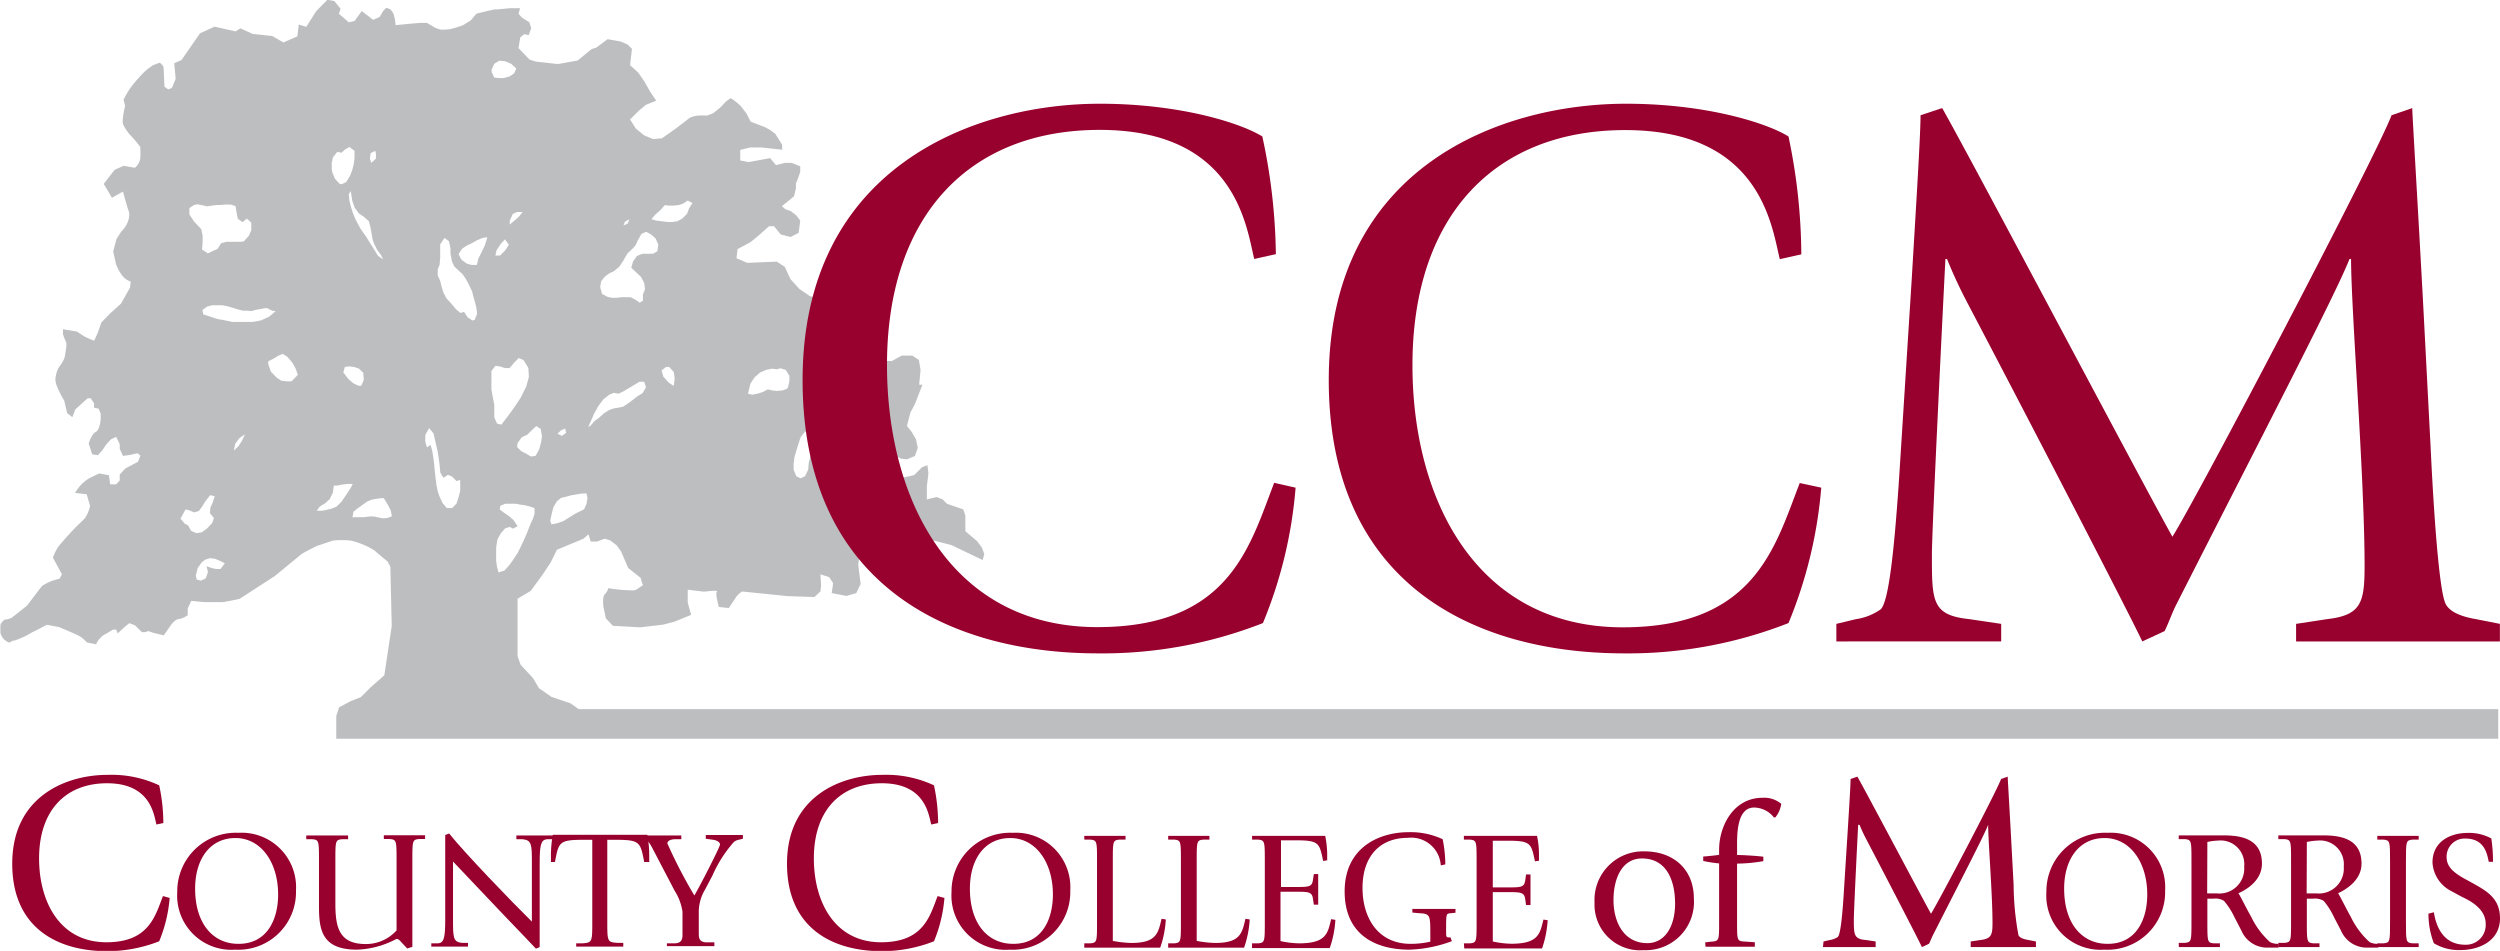 <svg xmlns="http://www.w3.org/2000/svg" viewBox="0 0 253.3 96.34"><defs><style>.cls-1{fill:#bcbec0;}.cls-2{fill:#98002e;}</style></defs><g id="Layer_1" data-name="Layer 1"><path class="cls-1" d="M50.43,14.91l.86-.07.75,0s-.13,0,.36.23a2.46,2.46,0,0,0,1,.45,5.11,5.11,0,0,0,1-.06,11.55,11.55,0,0,0,1.25-.39l.79-.5.57-.67s1.56-.38,1.84-.43l.28,0,1.29-.12,1,0-.15.57.35.39.74.46.19.62-.25.69-.45-.1-.41.33-.17,1.09,1.12,1.16.64.2,2.23.25,2-.36,1.42-1.16.46-.14,1.15-.86,1.35.24.69.31.43.43-.19,1.65.83.76.63.91.56,1,.63.93-1.06.43-.7.59-.89.89.58.91.82.68.93.39.91-.08,1.41-1,1.19-.91a1.32,1.32,0,0,1,.57-.3,3.1,3.1,0,0,1,.73-.1h.69l.58-.22.72-.58.6-.63.46-.33a6.32,6.32,0,0,1,1,.78c.21.26.59.76.59.76l.44.85,1.44.55.53.29.54.41.68,1.09v.5l-2.12-.23-.73,0-.4,0-1,.25v1.07l.87.16,2.16-.4.59.71.92-.23.67,0,.87.35,0,.56-.19.56-.25.62,0,.5-.19.8-1.23,1,.36.31.56.2.53.41.41.54-.16,1.24-.81.42-1-.25-.69-.84-.5,0-1,.89-.87.72-1.32.71-.11.92,1.08.47,3-.12.81.52.58,1.25.91,1,1.08.74,1.17.21a1.31,1.31,0,0,1,.14.74A8.54,8.54,0,0,1,92,44.8c0,.32-.24,1.15-.24,1.15l.83.11.64.2.59.54.72.83,1.29-.34,2.46,1.81h.8l1-.55,1.08,0,.66.44L102,50l-.14,1.5h.33l-.71,1.83-.19.4-.32.59-.35,1.36.49.61.43.74.18.87-.29.82-.81.34-.61-.07-.93-.51-.51.89,1.57,1.56,1.21-.27.8-.8.55-.21.1.83-.16,1.31,0,1.33,1-.24.6.24.45.45,1.64.56.21.62v1.59l1.18,1,.49.65.25.67-.17.6-3.18-1.52-1.78-.45-.65,1.45-.71,1-.71.54-1,.25-1.26,0-.71-.11-.46-.31-.36-1.27-.09-1.18-.43-1.23-.83-.25,0,1.09-.38.7.09.53-.14,1.27.24,1.92-.44.92-1,.29L93,72.61l.14-1L92.75,71l-.89-.29.06,1.17-.06.56-.61.57-2.72-.09-4.62-.47a2.57,2.57,0,0,0-.57.52l-.77,1.16-1-.11s-.4-1.35-.2-1.55-1.3,0-1.3,0l-1.66-.2v1.3l.35,1.25L77,75.53l-1.09.28-2.3.27-2.78-.15-.71-.75L69.87,74s-.14-1,.15-1.28a1.41,1.41,0,0,0,.35-.61,14,14,0,0,0,2.63.22c.22,0,.88-.59.89-.49a5.33,5.33,0,0,1-.25-.77l-1.26-1-.72-1.67-.45-.63-.66-.5L70,67.1l-.77.29-.65,0-.22-.73-.51.44-2.69,1.12-.63,1.28-.87,1.31-1.16,1.58-1.33.79V79l.31.88,1.27,1.36.58,1,1.26.88,1.94.66.83.59H261.85v3H42.8V85.07l.29-.89,1.19-.63,1-.39,1-1,1.39-1.22.75-5-.14-6L48,69.41s-1.13-.92-1.33-1.12a7.94,7.94,0,0,0-2.41-1,8.81,8.81,0,0,0-1.8,0l-1.66.56s-1.35.67-1.56.84l-2.66,2.19L33,73.2s-1.53.33-1.77.33H29.47l-1.36-.13-.36.76,0,.69a2.3,2.3,0,0,1-.91.4c-.35,0-.76.56-.76.56l-.76,1.08-1.05-.25-.52-.18-.33.11h-.31l-.7-.69-.58-.22-.35.28c-.17.14-.83.76-.83.76l-.14-.39-.33,0-.51.31-.56.32-.41.42-.25.44-.92-.19a3.22,3.22,0,0,0-.8-.67c-.43-.22-2-.88-2-.88l-1.26-.24s-1.13.61-1.49.77a8.94,8.94,0,0,1-1.74.82c-.43,0-.45.38-.84.09a1.36,1.36,0,0,1-.63-.88c0-.27,0-.49,0-.73s.42-.59.42-.59a1.81,1.81,0,0,0,.74-.2l1.54-1.22,1.52-2a7.42,7.42,0,0,1,1-.51l.79-.23.22-.44-.91-1.68a5.32,5.32,0,0,1,.56-1.13c.24-.29.85-1,1.33-1.51s1-1,1.36-1.36a3.75,3.75,0,0,0,.52-1.24l-.35-1.18-1.18-.14a6.08,6.08,0,0,1,.54-.74,3.83,3.83,0,0,1,.9-.74l1-.49,1,.18.12.92h.61l.36-.39v-.6l.58-.62,1.27-.67.25-.63-.3-.24-.74.17-.73.1-.33-.72v-.47l-.36-.74-.52.25-.46.49-.43.63-.44.49-.58-.09-.35-1.09a3,3,0,0,1,.49-1c.26-.27.31-.12.5-.51a3,3,0,0,0,.22-1l0-.52-.21-.51-.46-.09,0-.44-.34-.52h-.31L16.36,54l-.3.79-.52-.41-.31-1.29a8.73,8.73,0,0,1-.69-1.34,2.24,2.24,0,0,1-.2-.83,3.13,3.13,0,0,1,.26-1c.11-.28.6-.74.7-1.31s.24-1.32.1-1.49a3.54,3.54,0,0,1-.29-.77v-.47l1.4.23.76.49a8.84,8.84,0,0,0,1,.44l.36-.78L19,45.19l.89-.91,1.1-1,.53-.94.38-.67.07-.62a1.88,1.88,0,0,1-.93-.71,5.05,5.05,0,0,1-.56-1.06L20.2,38l.32-1.24L21,36a2.87,2.87,0,0,0,.68-1,2.09,2.09,0,0,0,.13-1c-.08-.07-.62-2.07-.62-2.07l-1.12.63-.52-.89-.31-.52,1.11-1.43.91-.4,1.14.2a1.58,1.58,0,0,0,.54-.92,9.38,9.38,0,0,0,0-1.2,12.77,12.77,0,0,0-.83-1,4.63,4.63,0,0,1-.79-1.05,1,1,0,0,1-.16-.6,8.44,8.44,0,0,1,.25-1.5l-.16-.63a8.5,8.5,0,0,1,.86-1.41,15.58,15.58,0,0,1,1.29-1.45,7.25,7.25,0,0,1,.85-.64l.66-.25s.37.26.39.49.09,1.94.09,1.94l.38.27s.36-.07.42-.23l.34-.84-.15-1.57.74-.33L29,15.89l1.47-.67,2.12.48.5-.31,1.22.56,2,.22,1.14.65,1.41-.62L39,15l.76.24,1-1.58,1.14-1.16.71.13.63.78-.17.51,1,.86.59-.14.72-1,1.16.89.65-.29.38-.63.3-.31.44.18.29.42.15.58.06.59M34.19,35.72l0-.65-.45-.4-.44.36-.48-.36L32.69,34l-.1-.6-.51-.16H31.6l-.47.05-.45,0-.51.07-.44.07-.49-.11-.5-.1-.35.07-.47.31,0,.65.45.68.44.48.31.32.14.65,0,.71-.06.71.59.39,1-.47.35-.56.54-.14.45,0,.47,0h.56l.29-.06.49-.54.25-.58Zm-4.4,8.8.48.16.49.16.51.09.53.11.49.1.53,0,.5,0h.52l.45,0,.44-.07.45-.09.81-.37.67-.56L36.3,44l-.47-.25-.3,0-.43.09-.47.08-.44.12L33.8,44l-.44,0-.45-.11-.62-.19-.46-.14-.54-.11H30.24l-.47.11-.53.36.08.45Zm6.12,4.89.26.76.59.61.47.31.54.07h.49l.65-.66-.23-.65-.31-.56-.53-.62-.46-.3-.43.18-.53.32-.51.26Zm-2.36,7.11L33,56.9l-.45.6-.12.67.46-.44.37-.58ZM46.75,27.8l-.47.24-.07.56.13.42.48-.42,0-.53ZM30.29,63.42l.19-.63-.46-.1-.48.62-.36.58-.3.4-.48.15-.5-.22-.37-.08-.51.93.44.52.34.17.28.54.54.24.56-.09.52-.38.54-.57L30.4,65,30,64.52l.05-.59Zm-.12,6.65.45.1h.46l.43-.58L31,69.34l-.47-.2L30,69.07l-.49.16-.34.27-.41.57-.19.78.09.39.44.11.48-.23.22-.64-.14-.59Zm3.34.12.16-.54.43-.58.48-.42.5-.34.49-.27.55-.27.57-.24.52-.16.44-.09.37-.13-.5.42L37,68l-.46.38-.45.25-.48.32-.47.43-.53.34-.52.31-.51.16Zm7.31-5.92.53,0,.51-.1.48-.12.49-.2.51-.51.47-.69.46-.7.2-.4-.51,0-.52.06-.56.11h-.33l-.09.7-.32.67-.49.44-.53.32Zm3.79.65h.48l.51,0,.54-.07h.47l.46.1.48.09L48,65l.44-.18-.13-.61L48,63.62,47.62,63l-.31,0-.46.06-.48.09-.43.18-.45.32L45,64l-.46.37-.1.57Zm.82-6L45,59.2l-.49.27-.51.25-.52.08.1-.56.3-.51.43-.56.2-.4.47-.45.4.27.12.6.17.41Zm9.92,2.23-.37.11-.44-.45-.42-.18-.47.3-.31-.54-.06-.67L53.19,59l-.11-.7-.16-.71L52.78,57l-.12-.55-.45-.56-.39.71,0,.69.17.56.36-.25.18.63.1.63.09.69.06.69.08.7.09.71.12.62.21.61.3.62L54,64l.53,0,.45-.45.22-.66.16-.66,0-.67ZM45.54,50.29l-.45-.43-.49-.16-.52-.06-.41.06-.16.54.51.67.49.43.52.26.31,0,.25-.6-.05-.58Zm-2.2-19.1.47-.23.4-.66.22-.58.14-.57.08-.6V27.8l-.52-.39-.46.27-.33.31-.44-.08-.44.56-.12.57,0,.61.07.37.27.63.47.5Zm.72,1,.07.64.14.58.2.65.24.6.29.56.3.54.51.72.37.6.43.67.42.69.52.36-.2-.41-.41-.56-.32-.64-.14-.41-.11-.64-.1-.58-.17-.63-.47-.42-.55-.38-.43-.61-.22-.64-.16-1ZM58.54,19.8l.27.58.47.05.48,0,.59-.16.46-.31.24-.49L60.54,19l-.61-.27-.61-.06-.51.31-.27.6ZM56.83,44.93l.24-.63L57,43.72l-.17-.67-.17-.6-.09-.39-.31-.66-.33-.62-.33-.47-.84-.79L54.52,39l-.15-.8,0-.56-.16-.69-.45-.32-.43.65,0,.74v.56l-.06.75-.19.48v.62l.25.55.15.61.15.51.32.63.48.52.48.58.47.4.37-.11.37.56.48.31Zm1.27-8.38-.47.07-.56.24-.55.31-.53.25-.45.31-.35.54.29.56.55.4.46.13.56,0,.14-.63.38-.75.28-.59.22-.69ZM61.68,34h-.54l-.44.18-.32.69,0,.4.48-.4.45-.4Zm-1.79,2.77-.43.47-.42.64-.12.53.47,0,.54-.54.36-.56Zm19-3.67-.47-.26-.48.31-.45.15-.56.05h-.51l-.33-.05-.46.52-.51.45-.39.46.48.14.57.07.6.07h.51l.46-.07.51-.27.48-.49.21-.56Zm-7.5,2.82-.51.56-.55.42-.45.14-.44-.14.22-.49.49-.27.54-.18.33-.2.44-.49.18.4Zm1.12-1.19-.46.25-.15.38.42-.18ZM74.2,36l-.48.22-.36.64-.24.52-.3.34-.51.47-.41.71-.41.63-.56.47-.44.2-.46.33-.39.49-.1.58.19.7.59.31.44.08.46,0,.49-.06h.46l.45,0,.47.24.45.32.33-.2,0-.63.21-.53L74,41.18l-.33-.61-.5-.47-.48-.45.18-.64.4-.56.56-.22.57,0h.49l.45-.26.09-.66-.27-.62-.47-.42ZM61.77,49l-.48-.2-.45.45-.48.56h-.47l-.5-.16-.47-.07-.4.54,0,.74,0,.49,0,.6.11.64.1.54.08.4,0,.56v.72l.28.63.44.1.65-.84.65-.89.66-1,.28-.56.28-.56.27-1-.06-.9Zm1.85,7.61-.1-.62-.45-.31-.49.46-.43.43-.55.25-.42.58-.06.42.45.43.52.26.44.27L63,58.7l.36-.65.19-.7.09-.57ZM66,55.94l-.44.19-.35.34.45.21.43-.3Zm2.54-.27.46-.52.37-.26.55-.49.53-.34.47-.16.61-.1.34-.08.44-.29.48-.35.48-.38.56-.34.35-.6L74,51.2l-.47,0-1.69,1-.43.21-.48-.09-.47.19-.61.48-.51.69-.42.76-.25.58-.34.76ZM77,51.56l.09-.69L77,50.22l-.46-.52h-.33l-.45.36.18.62.55.61.46.31Zm11.57.2.14-.6,0-.56L88.34,50l-.55-.17-.33.11-.5-.07-.62.13-.61.27-.53.47-.43.63-.15.6-.1.45.45.09.59-.12.45-.15.52-.27.46.11.48.05.54-.05.47-.17Zm2.75,6.14.08-.58-.13-.62-.53-.57-.46.14-.43.54-.19.58-.25.81-.19.66-.08.65,0,.6.28.67.42.2.45-.2.32-.67.06-.67.14-.58.19-.62ZM83.1,65.27,82.8,65l.24-.52.44-.06.56-.06.59.06.62.06.5.08.48.24.45.4.44.11h.45l.46.23.48-.07.52-.06.53.22.12.6-.46.49-.49.09H88.2l-.48-.06-.42-.26-.49-.53-.31-.2L86,65.54l-.45-.09-.45-.08-.48,0-.42,0h-.49ZM67.92,64.11l.24-.55.09-.59-.09-.45H67.7l-.54.09-.55.09-.53.15-.49.11-.43.34-.36.62-.18.7-.14.64.12.39.61-.12.62-.22.63-.4.6-.37.64-.31Zm-5.2,1,.17-.53V64l-.53-.18-.47-.11-.45-.06L61,63.56l-.47,0h-.6l-.5.2-.07.38.44.33.49.34.45.38.44.65-.48.24-.3-.17-.47.13-.47.53-.33.61L59,68v.65l0,.69.09.62.15.56.61-.2.46-.51.42-.58.44-.67.36-.72.32-.69.28-.65.24-.62.24-.56Z" transform="translate(-8.73 -12.52)"/><path class="cls-2" d="M25.92,103.5a14.45,14.45,0,0,1-1.06,4.39,14.32,14.32,0,0,1-5.31,1c-4.93,0-9.58-2.3-9.58-8.86,0-6.89,5.55-9,9.63-9a11.39,11.39,0,0,1,5.26,1.06,18.37,18.37,0,0,1,.42,3.82l-.7.15c-.26-1-.59-4.18-5-4.18-4.23,0-6.89,2.79-6.89,7.61,0,4.42,2.12,8.5,6.82,8.5,4.28,0,4.93-2.61,5.73-4.68Z" transform="translate(-8.73 -12.52)"/><path class="cls-2" d="M28.5,102.56c0-3,1.51-5.13,4.09-5.13s4.32,2.46,4.32,5.72c0,2.51-1.1,5-4,5C30.29,108.17,28.5,106.07,28.5,102.56Zm4.06,6.18a5.84,5.84,0,0,0,6.16-6,5.52,5.52,0,0,0-5.84-5.84,5.93,5.93,0,0,0-6.19,6A5.49,5.49,0,0,0,32.56,108.74Z" transform="translate(-8.73 -12.52)"/><path class="cls-2" d="M49.54,108.14c-.24-.24-.38-.49-.64-.49a9.12,9.12,0,0,1-4,1.09c-3.56,0-3.85-2-3.85-4.39V99.81c0-2.1,0-2.19-.67-2.26l-.62,0v-.38H44v.38l-.62,0c-.67.07-.67.16-.67,2.26v4.27c0,2.45.41,4.09,3.08,4.09a4.16,4.16,0,0,0,3.12-1.38v-7c0-2.1,0-2.19-.68-2.26l-.61,0v-.38h4.18v.38l-.62,0c-.67.07-.67.16-.67,2.26v8.67l-.52.16Z" transform="translate(-8.73 -12.52)"/><path class="cls-2" d="M52.43,108.1l.62,0c.67,0,.79-.58.79-2.44V97.12l.4-.15c1.42,1.82,6.5,7.09,8.38,8.93V100c0-1.9,0-2.36-.95-2.45l-.62,0v-.38h3.72v.38l-.62,0c-.62.06-.74.59-.74,2.45v8.48l-.38.16c-.38-.4-1.45-1.54-3.23-3.38l-5.17-5.45v5.8c0,1.89,0,2.35.9,2.44l.62,0v.38H52.43Z" transform="translate(-8.73 -12.52)"/><path class="cls-2" d="M67.11,108.1l.63,0c1-.07,1-.15,1-2.25V97.61H67.8c-2.43,0-2.47.25-2.84,2.25h-.41c0-.07,0-.53,0-.76a11.86,11.86,0,0,1,.19-2h9.58a11.86,11.86,0,0,1,.19,2c0,.23,0,.69,0,.76H74c-.38-2-.42-2.25-2.84-2.25h-.9v8.19c0,2.1,0,2.18,1,2.25l.62,0v.38H67.11Z" transform="translate(-8.73 -12.52)"/><path class="cls-2" d="M76.3,108.1l.74,0c.84,0,.84-.52.84-1v-2.2a5.34,5.34,0,0,0-.79-2.12L74.8,98.4c-.24-.45-.45-.79-.91-.85l-.5,0v-.38h4.37v.38l-.64,0c-.27,0-.77.09-.77.43a50,50,0,0,0,2.73,5.27c.43-.69,2.6-4.9,2.6-5.16s-.34-.43-.67-.48l-.77-.11v-.38H84v.38l-.44.11a1,1,0,0,0-.52.27,13,13,0,0,0-2.12,3.34l-.77,1.46a4.48,4.48,0,0,0-.62,2.12V107c0,.53,0,1,.84,1l.74,0v.38H76.3Z" transform="translate(-8.73 -12.52)"/><path class="cls-2" d="M104.42,103.5a14.45,14.45,0,0,1-1.06,4.39,14.32,14.32,0,0,1-5.31,1c-4.93,0-9.58-2.3-9.58-8.86,0-6.89,5.55-9,9.63-9a11.39,11.39,0,0,1,5.26,1.06,18.37,18.37,0,0,1,.42,3.82l-.7.15c-.26-1-.59-4.18-5-4.18-4.23,0-6.89,2.79-6.89,7.61,0,4.42,2.12,8.5,6.81,8.5,4.29,0,4.93-2.61,5.73-4.68Z" transform="translate(-8.73 -12.52)"/><path class="cls-2" d="M107,102.56c0-3,1.51-5.13,4.09-5.13s4.32,2.46,4.32,5.72c0,2.51-1.1,5-4,5C108.78,108.17,107,106.07,107,102.56Zm4,6.18a5.84,5.84,0,0,0,6.17-6,5.52,5.52,0,0,0-5.84-5.84,5.93,5.93,0,0,0-6.19,6A5.49,5.49,0,0,0,111.05,108.74Z" transform="translate(-8.73 -12.52)"/><path class="cls-2" d="M118.59,108.1l.62,0c.67-.07.67-.15.67-2.25v-6c0-2.1,0-2.19-.67-2.26l-.62,0v-.38h4.18v.38l-.62,0c-.67.07-.67.16-.67,2.26v8a10.93,10.93,0,0,0,1.88.21c2.55,0,2.72-1,3.06-2.45l.43.07a10.37,10.37,0,0,1-.57,2.86h-7.69Z" transform="translate(-8.73 -12.52)"/><path class="cls-2" d="M127.09,108.1l.62,0c.67-.07.67-.15.67-2.25v-6c0-2.1,0-2.19-.67-2.26l-.62,0v-.38h4.18v.38l-.62,0c-.67.07-.67.16-.67,2.26v8a10.93,10.93,0,0,0,1.88.21c2.55,0,2.72-1,3.06-2.45l.43.07a10.37,10.37,0,0,1-.57,2.86h-7.69Z" transform="translate(-8.73 -12.52)"/><path class="cls-2" d="M135.59,108.1l.62,0c.67-.07.67-.15.67-2.25v-6c0-2.1,0-2.19-.67-2.26l-.62,0v-.38H143A9.83,9.83,0,0,1,143.2,99c0,.39,0,.53,0,.69l-.41.06c-.38-1.84-.41-2.09-2.84-2.09h-1.43v4.73H140c1.35,0,1.66,0,1.76-.73l.09-.58h.44v3.1h-.44l-.09-.59c-.1-.7-.41-.72-1.76-.72h-1.53v5a9.29,9.29,0,0,0,1.88.23c2.74,0,2.91-1,3.25-2.45l.43.07a10.37,10.37,0,0,1-.57,2.86h-7.88Z" transform="translate(-8.73 -12.52)"/><path class="cls-2" d="M155.83,107.88a13.43,13.43,0,0,1-4.3.86c-3.46,0-6.56-1.52-6.56-5.9,0-4.6,3.7-6,6.42-6a7.62,7.62,0,0,1,3.51.71,13.12,13.12,0,0,1,.27,2.55l-.46.1a3,3,0,0,0-3.34-2.79c-2.82,0-4.59,1.86-4.59,5.08,0,2.94,1.5,5.66,4.87,5.66a9,9,0,0,0,2-.22v-.64c0-2.1,0-2.19-1.2-2.25l-.62-.06v-.37h4.37V105l-.62.06c-.33.06-.33.15-.33,1.82,0,.52,0,.62.28.62h.17Z" transform="translate(-8.73 -12.52)"/><path class="cls-2" d="M157.05,108.1l.62,0c.67-.07.67-.15.67-2.25v-6c0-2.1,0-2.19-.67-2.26l-.62,0v-.38h7.41a8.89,8.89,0,0,1,.2,1.83c0,.39,0,.53,0,.69l-.41.06c-.38-1.84-.41-2.09-2.84-2.09h-1.43v4.73h1.53c1.34,0,1.65,0,1.76-.73l.08-.58h.45v3.1h-.45l-.08-.59c-.11-.7-.42-.72-1.76-.72h-1.53v5a9.29,9.29,0,0,0,1.88.23c2.73,0,2.9-1,3.25-2.45l.43.07a10.75,10.75,0,0,1-.57,2.86h-7.88Z" transform="translate(-8.73 -12.52)"/><path class="cls-2" d="M172.21,103.71c0-2,.75-4.21,2.89-4.21,2.42,0,3.35,2.12,3.35,4.58,0,2.19-.95,4-2.83,4C173.29,108.07,172.21,106,172.21,103.71Zm3.06,5.08a4.89,4.89,0,0,0,5.08-5.27c0-2.85-2-4.74-5-4.74a4.92,4.92,0,0,0-5.06,5.18A4.62,4.62,0,0,0,175.27,108.79Z" transform="translate(-8.73 -12.52)"/><path class="cls-2" d="M181.5,108l.6-.07c.81-.06.81-.12.81-1.92V100a12.73,12.73,0,0,1-1.61-.25v-.45c.18,0,1.22-.1,1.61-.17v-.51c0-2.44,1.48-5.27,4.4-5.27a2.68,2.68,0,0,1,1.9.62,2.91,2.91,0,0,1-.6,1.37h-.15a2.59,2.59,0,0,0-2-1c-1.59,0-1.73,2.21-1.73,3.66v1.15c.68,0,2,.09,2.66.17v.45a15.76,15.76,0,0,1-2.66.25V106c0,1.82,0,1.88.8,1.92l1,.07v.45h-5Z" transform="translate(-8.73 -12.52)"/><path class="cls-2" d="M193.49,107.91l.65-.15a1.92,1.92,0,0,0,.8-.31c.25-.26.44-1.91.59-4.26l.41-6.5c.11-1.76.29-4.55.29-5.24l.69-.24c.78,1.35,6.66,12.47,7.46,13.89.83-1.32,6.61-12.34,7.1-13.65l.67-.24c0,.21.18,3.1.36,6.51l.24,4.46a28.74,28.74,0,0,0,.49,5.09c.12.26.51.41,1,.49l.77.15v.57h-6.61v-.57l1-.15c1.11-.13,1.21-.54,1.21-1.73,0-2.87-.44-8.29-.44-9.94h0c-.44,1.14-3.07,6.2-5.62,11.23-.13.26-.24.57-.37.82l-.72.34c-.57-1.19-3.84-7.49-5.62-10.89a15.76,15.76,0,0,1-.7-1.5H197c-.08,1.47-.44,8.78-.44,9.58,0,1.52,0,2,1.21,2.09l1,.15v.57h-5.34Z" transform="translate(-8.73 -12.52)"/><path class="cls-2" d="M217.87,102.56c0-3,1.52-5.13,4.1-5.13s4.32,2.46,4.32,5.72c0,2.51-1.1,5-4,5C219.66,108.17,217.87,106.07,217.87,102.56Zm4.06,6.18a5.84,5.84,0,0,0,6.17-6,5.52,5.52,0,0,0-5.84-5.84,5.93,5.93,0,0,0-6.19,6A5.49,5.49,0,0,0,221.93,108.74Z" transform="translate(-8.73 -12.52)"/><path class="cls-2" d="M232.38,97.83a5.31,5.31,0,0,1,1.07-.14,2.4,2.4,0,0,1,2.66,2.63,2.52,2.52,0,0,1-2.75,2.72h-1Zm-2.89,10.65h4.16v-.38l-.62,0c-.65-.07-.65-.15-.65-2.25v-2.28H233a1.67,1.67,0,0,1,1.07.23,7.61,7.61,0,0,1,1.07,1.68l.69,1.33a2.83,2.83,0,0,0,2.44,1.72h1.33v-.38a1.83,1.83,0,0,1-.86-.17,8.11,8.11,0,0,1-1.91-2.55c-.47-.82-1-1.92-1.3-2.41,1-.44,2.38-1.39,2.38-3,0-2.62-2.3-2.86-3.94-2.86h-4.49v.38l.62,0c.67.07.67.16.67,2.26v6c0,2.1,0,2.18-.67,2.25l-.62,0Z" transform="translate(-8.73 -12.52)"/><path class="cls-2" d="M242.46,97.83a5.5,5.5,0,0,1,1.07-.14,2.41,2.41,0,0,1,2.67,2.63,2.53,2.53,0,0,1-2.76,2.72h-1Zm-2.89,10.65h4.17v-.38l-.62,0c-.66-.07-.66-.15-.66-2.25v-2.28h.64a1.7,1.7,0,0,1,1.07.23,7.7,7.7,0,0,1,1.06,1.68l.69,1.33a2.84,2.84,0,0,0,2.44,1.72h1.33v-.38a1.83,1.83,0,0,1-.86-.17,8.11,8.11,0,0,1-1.91-2.55c-.46-.82-1-1.92-1.29-2.41.94-.44,2.37-1.39,2.37-3,0-2.62-2.3-2.86-3.94-2.86h-4.49v.38l.62,0c.67.07.67.16.67,2.26v6c0,2.1,0,2.18-.67,2.25l-.62,0Z" transform="translate(-8.73 -12.52)"/><path class="cls-2" d="M249.6,108.1l.62,0c.67-.07.67-.15.67-2.25v-6c0-2.1,0-2.19-.67-2.26l-.62,0v-.38h4.19v.38l-.62,0c-.67.07-.67.16-.67,2.26v6c0,2.1,0,2.18.67,2.25l.62,0v.38H249.6Z" transform="translate(-8.73 -12.52)"/><path class="cls-2" d="M259.26,102c1.36.77,2.77,1.5,2.77,3.56,0,2.32-2.15,3.22-4,3.22a4.9,4.9,0,0,1-2.7-.69,8.33,8.33,0,0,1-.55-3l.55-.14c.19,1.24.83,3.29,3.18,3.29a2,2,0,0,0,2.07-2.12c0-1.25-1.05-2.11-2.39-2.72l-1.1-.6a3.46,3.46,0,0,1-1.9-2.89c0-2.1,1.76-3,3.58-3a4.76,4.76,0,0,1,2.38.56,15.54,15.54,0,0,1,.17,2.37h-.43c-.17-.86-.45-2.36-2.39-2.36a1.83,1.83,0,0,0-1.88,1.88c0,1,.74,1.56,1.67,2.11Z" transform="translate(-8.73 -12.52)"/><path class="cls-2" d="M140,61.93a45.27,45.27,0,0,1-3.31,13.72A44.51,44.51,0,0,1,120,78.72c-15.42,0-29.95-7.19-29.95-27.69,0-21.56,17.36-28,30.11-28,8.24,0,14.37,2,16.47,3.32A59.15,59.15,0,0,1,138,38.27l-2.19.49c-.8-3.23-1.85-13.08-15.66-13.08-13.24,0-21.55,8.72-21.55,23.82,0,13.8,6.62,26.56,21.31,26.56,13.4,0,15.42-8.16,17.92-14.62Z" transform="translate(-8.73 -12.52)"/><path class="cls-2" d="M193.26,61.93a45.59,45.59,0,0,1-3.32,13.72,44.46,44.46,0,0,1-16.63,3.07c-15.41,0-29.95-7.19-29.95-27.69,0-21.56,17.36-28,30.12-28,8.23,0,14.37,2,16.46,3.32a59.15,59.15,0,0,1,1.3,11.94l-2.18.49c-.81-3.23-1.86-13.08-15.66-13.08-13.25,0-21.56,8.72-21.56,23.82,0,13.8,6.62,26.56,21.31,26.56,13.4,0,15.42-8.16,17.93-14.62Z" transform="translate(-8.73 -12.52)"/><path class="cls-2" d="M194.79,75.73l2-.48a5.76,5.76,0,0,0,2.5-1c.81-.81,1.37-6,1.86-13.32l1.29-20.35c.32-5.48.88-14.2.88-16.38l2.19-.73c2.42,4.2,20.82,39,23.33,43.43,2.58-4.11,20.66-38.59,22.2-42.7l2.1-.73c0,.64.56,9.69,1.13,20.34l.73,14c.32,6.86.88,14.69,1.53,15.91.4.8,1.61,1.29,3.07,1.53l2.42.48v1.78H241.37V75.73l3.15-.48c3.47-.4,3.79-1.7,3.79-5.41,0-9-1.37-25.92-1.37-31.08h-.16c-1.37,3.55-9.61,19.37-17.6,35.12-.4.8-.73,1.77-1.13,2.58l-2.26,1.05c-1.78-3.71-12-23.41-17.6-34.07A49.72,49.72,0,0,1,206,38.76h-.16c-.24,4.6-1.37,27.45-1.37,29.95,0,4.76,0,6.14,3.79,6.54l3.23.48v1.78H194.79Z" transform="translate(-8.73 -12.52)"/></g></svg>